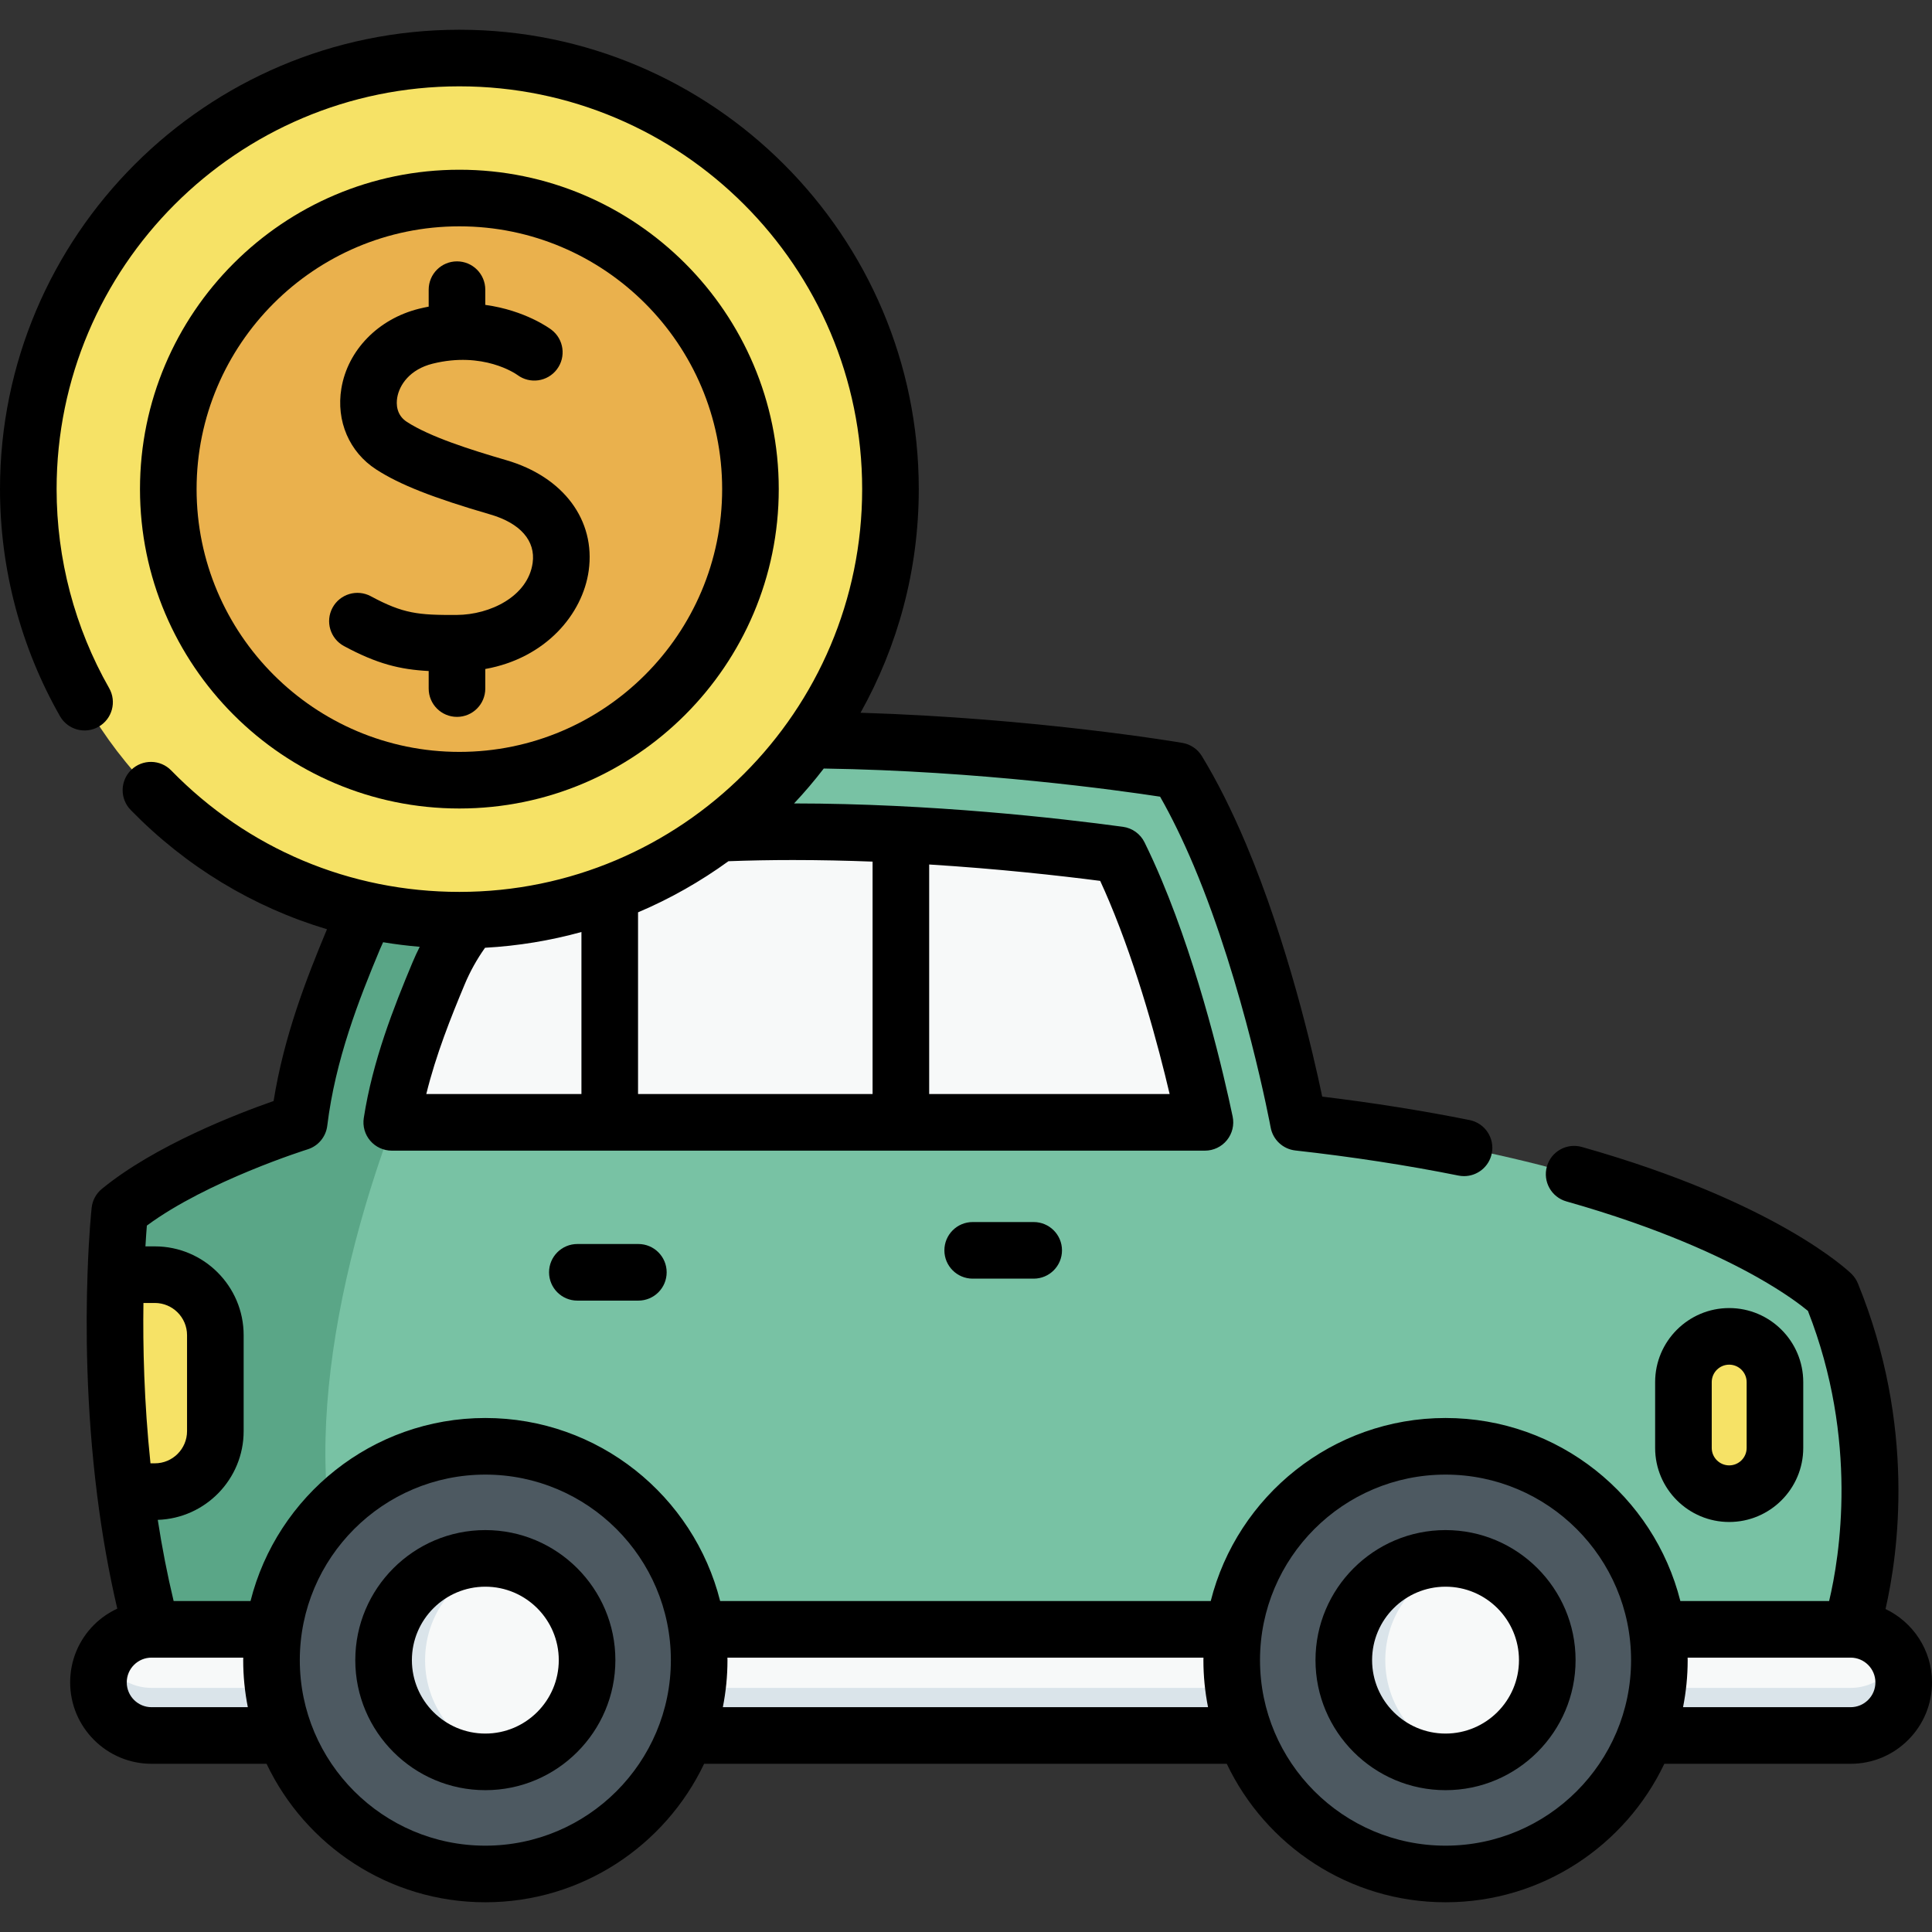<svg id="Capa_1" enable-background="new 0 0 511.998 511.998" height="512" viewBox="0 0 511.998 511.998" width="512" xmlns="http://www.w3.org/2000/svg"><rect x="0" y="0" width="511.998" height="511.998" fill="#333333" stroke="none"/><g><g><g><path d="m490.438 431.789-225.144 14.061-166.831-10.424-58.304-3.637c-3.267-12.31-5.494-24.698-6.972-36.493-2.898-22.997-2.975-43.776-2.499-57.497.36-10.55 1.06-16.929 1.06-16.929 17.055-13.992 47.53-23.444 47.53-23.444 2.207-18.077 8.411-34.228 14.537-48.862 11.231-26.847 35.852-45.867 64.731-49.513 5.465-.691 11.007-1.245 16.579-1.673 66.336-5.134 136.969 6.894 136.969 6.894 4.123 6.748 7.847 14.372 11.182 22.277 13.886 32.983 20.828 70.877 20.828 70.877 107.03 11.941 141.306 45.517 141.306 45.517 19.41 47.53 5.028 88.846 5.028 88.846z" fill="#78c2a4"/><path d="m98.463 435.426-58.304-3.637c-3.267-12.31-5.494-24.698-6.972-36.493-2.898-22.997-2.975-43.776-2.499-57.497.36-10.55 1.06-16.929 1.06-16.929 17.055-13.992 47.53-23.444 47.53-23.444 2.207-18.077 8.411-34.228 14.537-48.862 11.231-26.847 35.852-45.867 64.731-49.513 5.465-.691 11.007-1.245 16.579-1.673-43.436 10.337-118.406 172.626-76.662 238.048z" fill="#5aa687"/><path d="m57.069 353.834v25.437c0 8.849-7.186 16.025-16.035 16.025h-7.847c-2.898-22.997-2.975-43.776-2.499-57.497h10.346c8.849 0 16.035 7.176 16.035 16.035z" fill="#f6e266"/><path d="m40.156 431.785h450.278c7.768 0 14.066 6.298 14.066 14.066 0 7.768-6.298 14.066-14.066 14.066h-450.278c-7.768 0-14.066-6.298-14.066-14.066 0-7.768 6.298-14.066 14.066-14.066z" fill="#f7f9f9"/><path d="m504.496 445.856c0 3.88-1.575 7.4-4.123 9.938-2.548 2.548-6.068 4.123-9.947 4.123h-450.27c-7.769 0-14.07-6.301-14.07-14.061 0-2.266.535-4.405 1.498-6.301 2.314 4.599 7.069 7.75 12.573 7.75h450.269c3.88 0 7.4-1.575 9.947-4.113 1.06-1.06 1.954-2.285 2.625-3.637.963 1.897 1.498 4.036 1.498 6.301z" fill="#dae4ea"/><path d="m458.251 395.84c-6.697 0-12.126-5.429-12.126-12.126v-17.438c0-6.697 5.429-12.126 12.126-12.126 6.697 0 12.126 5.429 12.126 12.126v17.438c0 6.697-5.429 12.126-12.126 12.126z" fill="#f6e266"/><circle cx="128.618" cy="439.95" fill="#4d5961" r="56.668"/><circle cx="383.081" cy="439.95" fill="#4d5961" r="56.668"/><circle cx="383.081" cy="439.95" fill="#f7f9f9" r="26.962"/><circle cx="128.618" cy="439.95" fill="#f7f9f9" r="26.962"/><path d="m134.123 466.35c-1.779.37-3.617.564-5.504.564-14.887 0-26.964-12.077-26.964-26.964s12.077-26.964 26.964-26.964c1.886 0 3.724.194 5.504.564-12.262 2.538-21.47 13.399-21.47 26.4s9.209 23.862 21.47 26.4z" fill="#dae4ea"/><path d="m388.583 466.353c-1.779.37-3.617.564-5.504.564-14.887 0-26.964-12.077-26.964-26.964s12.077-26.964 26.964-26.964c1.886 0 3.724.194 5.504.564-12.262 2.538-21.47 13.399-21.47 26.4 0 13 9.208 23.862 21.47 26.4z" fill="#dae4ea"/><path d="m319.319 297.426h-215.498c2.198-14.236 7.526-27.781 12.417-39.479 7.915-18.913 25.291-32.244 45.352-34.782 14.488-1.828 30.815-2.752 48.541-2.752 35.978 0 69.544 3.831 86.454 6.126 1.439 2.936 2.878 6.097 4.298 9.461 10.064 23.912 16.258 51.031 18.436 61.426z" fill="#f7f9f9"/></g><g><circle cx="121.738" cy="129.62" fill="#f6e266" r="114.238"/><circle cx="121.738" cy="129.62" fill="#eab14d" r="77.14"/></g></g><g><path d="m499.681 426.402c3.396-14.79 8.081-48.568-7.327-86.297-.387-.947-.964-1.805-1.694-2.521-.787-.771-19.861-19.047-71.459-33.63-3.989-1.126-8.13 1.19-9.258 5.178-1.126 3.986 1.192 8.13 5.178 9.257 24.771 7 41.155 14.778 50.539 20.069 7.317 4.126 11.622 7.418 13.454 8.934 13.443 34.249 8.42 65.141 5.62 76.897h-39.425c-7.009-27.835-32.246-48.506-62.227-48.506-29.982 0-55.219 20.671-62.228 48.508h-130.009c-7.009-27.836-32.246-48.508-62.228-48.508s-55.219 20.67-62.227 48.507h-20.375c-1.654-6.904-3.062-14.097-4.206-21.513 12.619-.411 22.76-10.793 22.76-23.505v-25.437c0-12.977-10.558-23.535-23.534-23.535h-2.494c.131-2.247.265-4.103.378-5.508 16.078-11.876 42.31-20.113 42.584-20.198 2.82-.875 4.865-3.324 5.224-6.256 2.128-17.454 8.346-33.346 14.007-46.873.248-.592.527-1.178.792-1.767 3.203.531 6.44.935 9.705 1.211-.685 1.359-1.324 2.742-1.914 4.148-5.016 11.992-10.563 26.057-12.911 41.226-.335 2.164.293 4.366 1.718 6.028 1.425 1.663 3.505 2.619 5.694 2.619h215.505c2.26 0 4.399-1.019 5.823-2.773s1.981-4.058 1.517-6.269c-2.268-10.786-8.644-38.497-18.865-62.789-1.416-3.373-2.925-6.692-4.485-9.867-1.102-2.241-3.247-3.787-5.722-4.123-16.986-2.306-50.857-6.169-87.155-6.191 2.772-2.95 5.398-6.038 7.868-9.252 41.31.622 78.043 5.764 89.133 7.46 3.032 5.312 6.029 11.464 8.931 18.335 13.387 31.807 20.298 68.954 20.366 69.325.598 3.254 3.259 5.734 6.547 6.1 15.074 1.678 29.616 3.915 43.223 6.649.499.1.996.148 1.485.148 3.499 0 6.63-2.462 7.346-6.024.815-4.061-1.815-8.015-5.876-8.831-12.38-2.487-25.495-4.574-39.06-6.217-2.474-11.829-9.146-40.691-20.209-66.978-3.746-8.871-7.679-16.7-11.688-23.27-1.13-1.851-3.005-3.122-5.143-3.486-1.713-.292-39.126-6.578-85.311-7.993 9.823-17.55 15.433-37.762 15.433-59.263 0-67.128-54.612-121.74-121.74-121.74s-121.741 54.611-121.741 121.739c0 21.124 5.496 41.931 15.895 60.174 2.051 3.599 6.632 4.853 10.229 2.802 3.599-2.051 4.854-6.631 2.802-10.23-9.111-15.984-13.926-34.223-13.926-52.746 0-58.857 47.884-106.74 106.74-106.74s106.74 47.883 106.74 106.74c0 58.856-47.884 106.74-106.74 106.74-29.01 0-56.132-11.431-76.37-32.186-2.892-2.965-7.639-3.026-10.606-.134-2.966 2.892-3.025 7.64-.134 10.605 14.66 15.035 32.489 25.772 52.022 31.613-5.483 13.131-11.403 28.37-14.147 45.525-9.466 3.3-31.422 11.728-45.517 23.29-1.517 1.243-2.484 3.03-2.699 4.979-.03.272-.736 6.782-1.092 17.485-.481 13.72-.431 35.042 2.548 58.694 1.302 10.412 3.096 20.491 5.335 30.08-2.258 1.05-4.351 2.477-6.171 4.29-4.075 4.075-6.319 9.491-6.319 15.25 0 11.894 9.677 21.57 21.57 21.57h30.48c10.311 21.675 32.42 36.698 57.978 36.698s47.667-15.022 57.979-36.698h138.507c10.312 21.675 32.421 36.698 57.979 36.698s47.667-15.023 57.978-36.699h49.369c5.759 0 11.174-2.244 15.251-6.32 4.075-4.075 6.319-9.491 6.319-15.25-.002-8.577-5.049-15.977-12.319-19.448zm-376.529-165.552c1.433-3.419 3.243-6.662 5.388-9.684 8.795-.487 17.342-1.913 25.546-4.177v42.94h-41.116c2.55-10.389 6.516-20.315 10.182-29.079zm69.893-32.621c5.462-.204 11.186-.313 17.082-.313 7.17 0 14.247.155 21.113.42v61.594h-62.153v-48.154c8.526-3.613 16.552-8.177 23.958-13.547zm100.923 10.68c7.571 17.994 12.956 38.108 15.996 51.02h-63.724v-60.831c18.403 1.153 34.407 2.933 45.32 4.342.827 1.791 1.631 3.62 2.408 5.469zm-244.4 114.925v25.437c0 4.701-3.828 8.525-8.534 8.525h-1.156c-1.71-16.296-2.033-31.125-1.866-42.497h3.022c4.706 0 8.534 3.829 8.534 8.535zm-9.408 98.586c-3.623 0-6.57-2.947-6.57-6.57 0-1.752.685-3.402 1.916-4.634 1.247-1.243 2.9-1.927 4.654-1.927h24.306c-.002.221-.017.439-.017.66 0 4.267.428 8.435 1.226 12.471zm88.457 36.698c-27.111 0-49.168-22.057-49.168-49.168s22.057-49.168 49.168-49.168c27.112 0 49.169 22.057 49.169 49.168 0 27.112-22.057 49.168-49.169 49.168zm62.943-36.698c.798-4.036 1.226-8.204 1.226-12.471 0-.221-.015-.439-.017-.66h126.16c-.002.221-.017.439-.017.66 0 4.267.428 8.435 1.226 12.471zm191.521 36.698c-27.112 0-49.169-22.057-49.169-49.168s22.057-49.168 49.169-49.168c27.111 0 49.168 22.057 49.168 49.168 0 27.112-22.057 49.168-49.168 49.168zm111.991-38.626c-1.243 1.243-2.893 1.927-4.645 1.927h-44.405c.798-4.036 1.226-8.203 1.226-12.469 0-.222-.015-.44-.017-.662h43.196c3.623 0 6.57 2.943 6.57 6.561.001 1.752-.684 3.401-1.925 4.643z"/><path d="m477.877 383.714v-17.438c0-10.822-8.804-19.626-19.626-19.626-10.821 0-19.625 8.804-19.625 19.626v17.438c0 10.822 8.804 19.626 19.626 19.626 10.821 0 19.625-8.804 19.625-19.626zm-24.251 0v-17.438c0-2.551 2.075-4.626 4.626-4.626 2.55 0 4.625 2.075 4.625 4.626v17.438c0 2.551-2.075 4.626-4.625 4.626h-.001c-2.55 0-4.625-2.075-4.625-4.626z"/><path d="m383.081 405.488c-19.003 0-34.463 15.459-34.463 34.462s15.46 34.462 34.463 34.462c19.002 0 34.462-15.46 34.462-34.462s-15.46-34.462-34.462-34.462zm0 53.924c-10.731 0-19.463-8.731-19.463-19.462s8.731-19.462 19.463-19.462 19.462 8.73 19.462 19.462-8.73 19.462-19.462 19.462z"/><path d="m128.617 405.488c-19.002 0-34.462 15.459-34.462 34.462s15.46 34.462 34.462 34.462c19.003 0 34.463-15.46 34.463-34.462s-15.46-34.462-34.463-34.462zm0 53.924c-10.731 0-19.462-8.731-19.462-19.462s8.73-19.462 19.462-19.462 19.463 8.73 19.463 19.462-8.731 19.462-19.463 19.462z"/><path d="m257.771 323.854c-4.143 0-7.5 3.358-7.5 7.5s3.357 7.5 7.5 7.5h16.167c4.143 0 7.5-3.358 7.5-7.5s-3.357-7.5-7.5-7.5z"/><path d="m153.004 329.674c-4.143 0-7.5 3.358-7.5 7.5s3.357 7.5 7.5 7.5h16.168c4.143 0 7.5-3.358 7.5-7.5s-3.357-7.5-7.5-7.5z"/><path d="m121.738 214.259c46.671 0 84.64-37.969 84.64-84.64s-37.969-84.639-84.64-84.639-84.64 37.969-84.64 84.639 37.969 84.64 84.64 84.64zm0-154.279c38.399 0 69.64 31.24 69.64 69.639s-31.24 69.64-69.64 69.64-69.64-31.24-69.64-69.64c.001-38.398 31.241-69.639 69.64-69.639z"/><path d="m91.161 171.216c8.771 4.726 14.813 6.205 22.444 6.611v4.653c0 4.142 3.357 7.5 7.5 7.5s7.5-3.358 7.5-7.5v-5.189c16.033-2.875 25.798-14.544 27.406-26.049 1.871-13.388-6.704-24.888-21.848-29.296-9.575-2.787-20.19-6.171-26.324-10.133-2.863-1.85-2.842-4.82-2.574-6.426.562-3.37 3.329-7.508 9.411-9.017 13.361-3.314 21.963 2.656 22.446 3.002 3.298 2.454 7.959 1.797 10.45-1.48 2.505-3.298 1.862-8.003-1.437-10.509-.393-.299-6.911-5.13-17.531-6.587v-4.033c0-4.142-3.357-7.5-7.5-7.5s-7.5 3.358-7.5 7.5v4.496c-.836.162-1.68.34-2.54.553-10.821 2.685-18.906 10.971-20.596 21.109-1.441 8.647 2.096 16.882 9.231 21.492 6.252 4.039 15.021 7.497 30.27 11.936 7.925 2.307 12.002 6.979 11.186 12.817-1.244 8.897-11.28 13.75-20.092 13.798-10.185.059-14.185-.316-22.788-4.952-3.649-1.966-8.195-.601-10.16 3.045-1.964 3.645-.6 8.194 3.046 10.159z"/></g></g></svg>